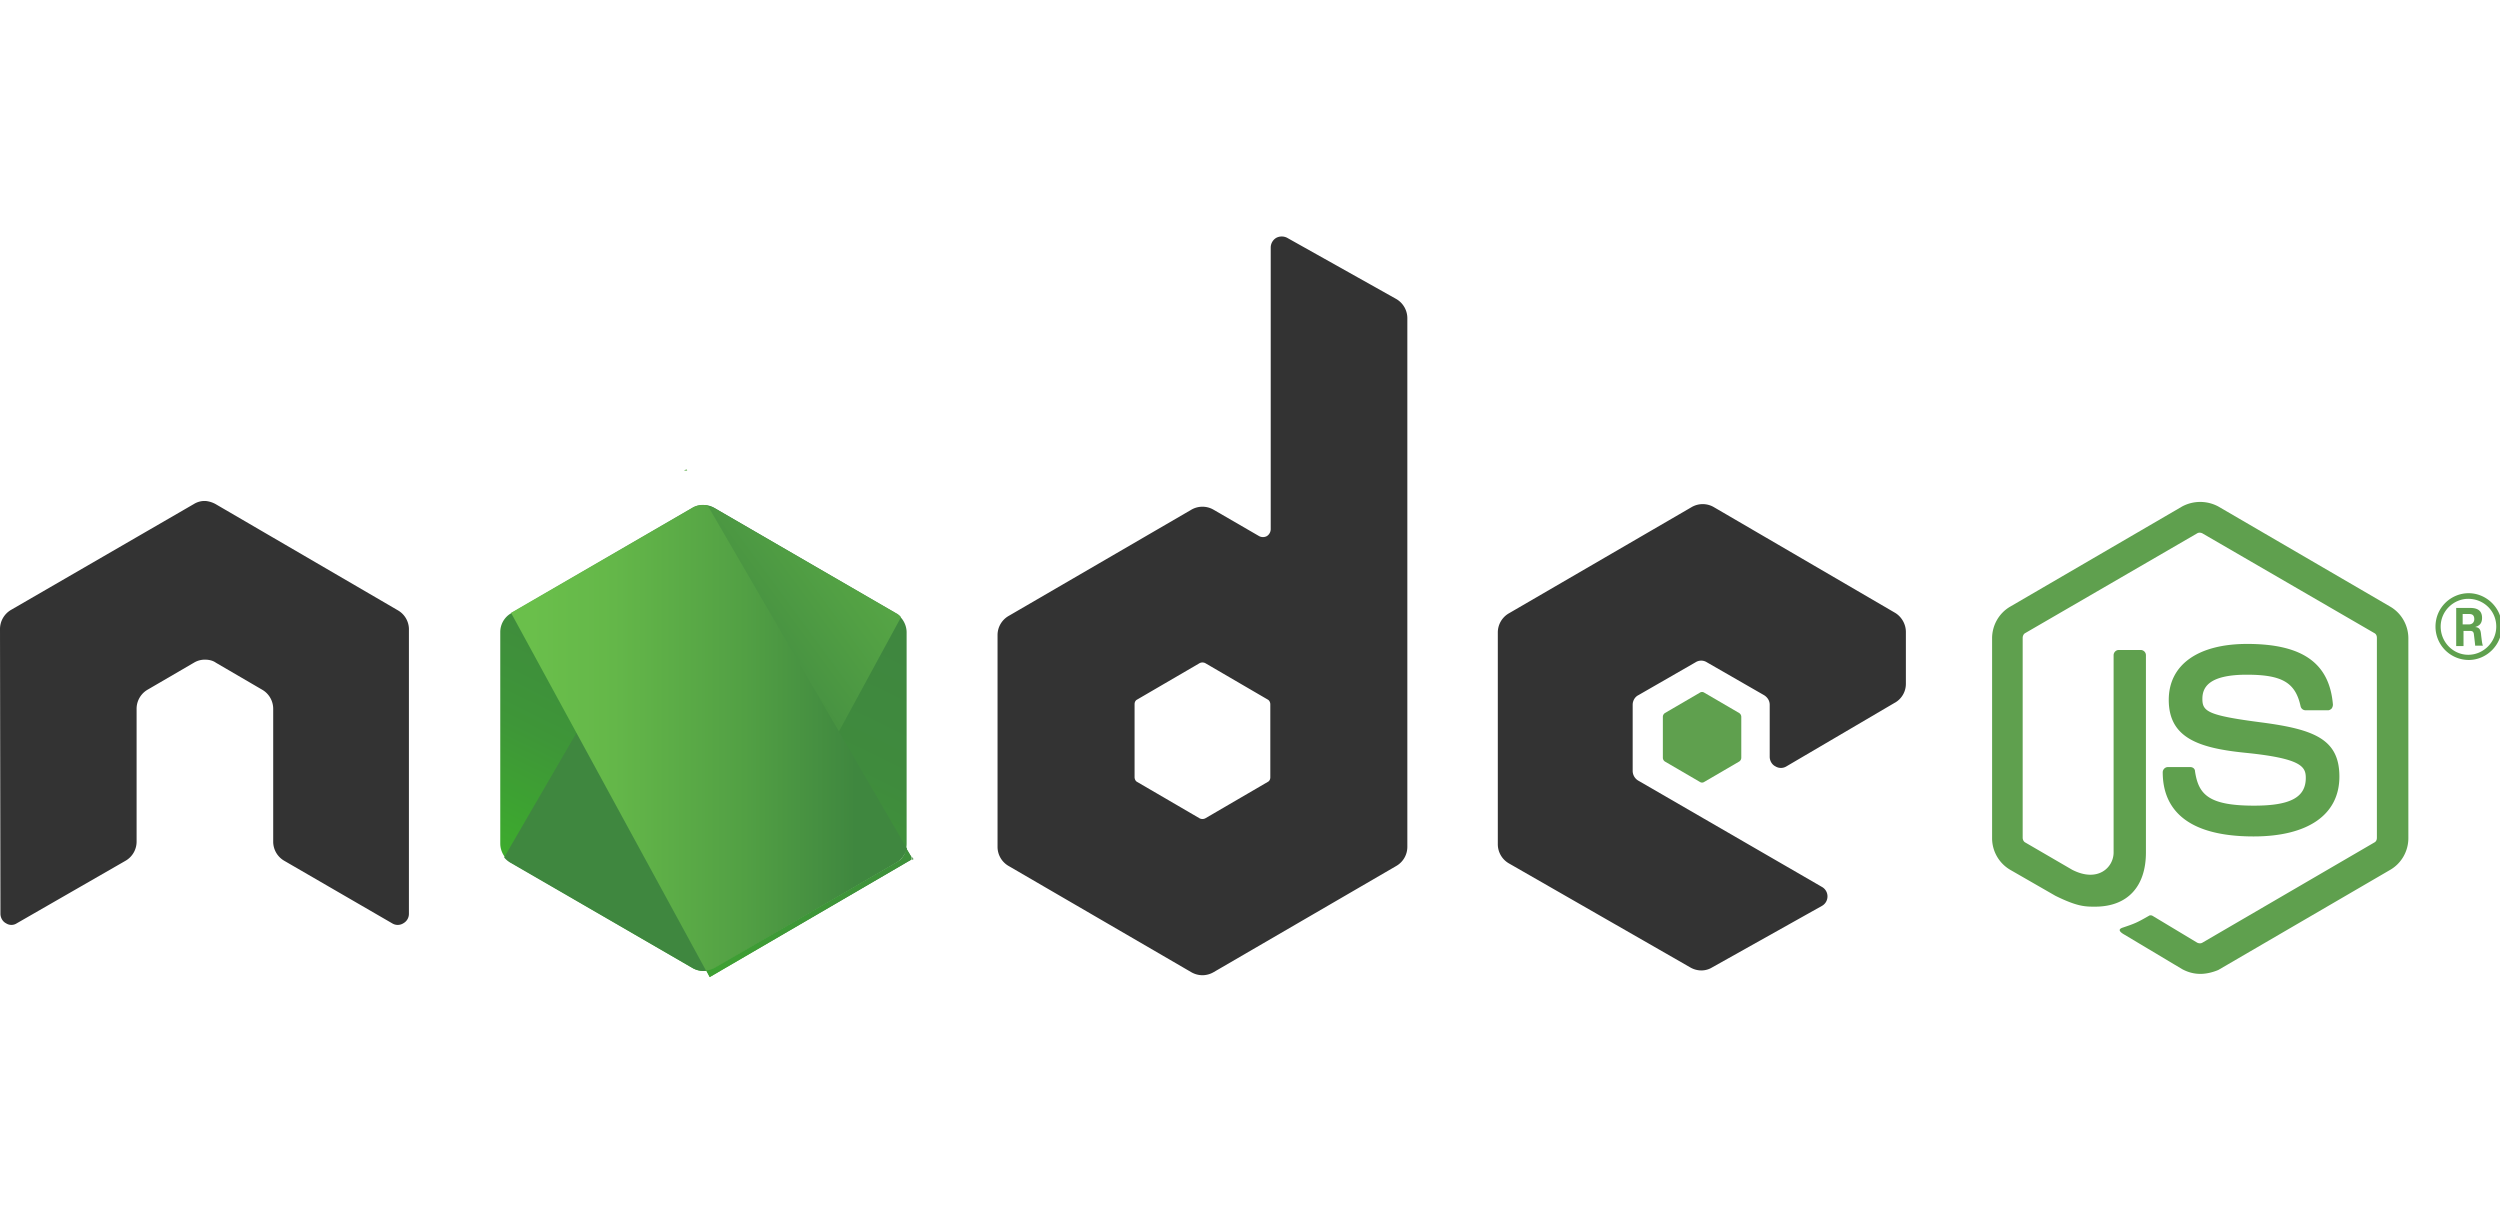 <svg class="css-13o7eu2" xmlns="http://www.w3.org/2000/svg" width="111" height="54" viewBox="0 0 111 33" fill="none"><g clip-path="url(#a)"><path d="M97.69 32.74c-.287 0-.555-.076-.804-.211l-2.544-1.52c-.383-.213-.192-.29-.077-.328.516-.174.612-.212 1.148-.52.057-.039.134-.02.191.02l1.952 1.174c.076.038.172.038.23 0l7.633-4.448c.077-.038.115-.115.115-.211V17.82c0-.096-.038-.173-.115-.212l-7.634-4.428c-.076-.038-.172-.038-.23 0l-7.633 4.428c-.077.039-.115.135-.115.212v8.875c0 .077.038.173.115.211l2.085 1.213c1.13.578 1.837-.096 1.837-.77v-8.759c0-.116.096-.231.23-.231h.975c.115 0 .23.096.23.231v8.76c0 1.52-.823 2.406-2.258 2.406-.44 0-.784 0-1.76-.482l-2.009-1.155a1.627 1.627 0 0 1-.803-1.405V17.84c0-.577.306-1.116.803-1.405l7.634-4.447a1.698 1.698 0 0 1 1.607 0l7.634 4.447c.497.289.804.828.804 1.405v8.875c0 .578-.307 1.117-.804 1.405l-7.634 4.447c-.23.097-.516.174-.803.174Z" fill="#5FA04E"/><path d="M100.062 26.638c-3.348 0-4.037-1.54-4.037-2.85 0-.115.096-.23.23-.23h.994c.115 0 .21.077.21.192.154 1.02.594 1.521 2.622 1.521 1.607 0 2.296-.366 2.296-1.232 0-.5-.192-.866-2.698-1.117-2.085-.211-3.386-.673-3.386-2.348 0-1.56 1.3-2.484 3.482-2.484 2.449 0 3.654.847 3.807 2.695a.313.313 0 0 1-.057.174c-.039.038-.096.077-.153.077h-1.014a.225.225 0 0 1-.211-.174c-.229-1.058-.822-1.405-2.391-1.405-1.76 0-1.97.616-1.97 1.078 0 .558.248.732 2.62 1.04 2.353.308 3.463.75 3.463 2.406 0 1.694-1.397 2.657-3.807 2.657ZM111.083 17.32c0 .809-.67 1.483-1.474 1.483a1.479 1.479 0 0 1-1.473-1.483c0-.847.689-1.482 1.473-1.482.785 0 1.474.654 1.474 1.482Zm-2.717 0c0 .693.555 1.252 1.224 1.252.689 0 1.244-.578 1.244-1.252 0-.693-.555-1.232-1.244-1.232-.65 0-1.224.54-1.224 1.232Zm.689-.828h.574c.191 0 .574 0 .574.443 0 .308-.192.366-.307.405.23.019.249.173.268.384.019.135.039.366.077.443h-.345c0-.077-.057-.5-.057-.52-.019-.096-.057-.134-.172-.134h-.287v.673h-.325v-1.694Zm.306.732h.248c.211 0 .249-.154.249-.231 0-.231-.153-.231-.249-.231h-.267v.462h.019Z" fill="#5FA04E"/><path fill-rule="evenodd" clip-rule="evenodd" d="M18.157 17.442a.98.98 0 0 0-.498-.848l-8.093-4.716a1.171 1.171 0 0 0-.44-.135H9.05a.906.906 0 0 0-.44.135L.497 16.575a.988.988 0 0 0-.497.867L.02 30.07c0 .174.095.347.248.424a.432.432 0 0 0 .478 0l4.821-2.772a.98.98 0 0 0 .498-.847v-5.91a.98.98 0 0 1 .497-.848l2.048-1.193a.922.922 0 0 1 .497-.135c.172 0 .344.039.478.135l2.047 1.194a.98.98 0 0 1 .498.847v5.91a.98.98 0 0 0 .497.847l4.783 2.772a.464.464 0 0 0 .498 0 .479.479 0 0 0 .248-.424V17.442ZM57.148.058a.524.524 0 0 0-.478 0 .502.502 0 0 0-.25.423v12.514a.37.37 0 0 1-.171.308.364.364 0 0 1-.345 0l-2.028-1.175a.981.981 0 0 0-.975 0l-8.113 4.717a.98.98 0 0 0-.497.847v9.414a.98.98 0 0 0 .498.847l8.111 4.716c.307.174.67.174.976 0l8.112-4.716a.98.98 0 0 0 .498-.847V3.638a.988.988 0 0 0-.498-.866L57.148.058Zm-.746 23.948c0 .097-.038.174-.115.212l-2.774 1.617a.282.282 0 0 1-.249 0l-2.774-1.617c-.077-.038-.115-.135-.115-.212v-3.234c0-.096.038-.173.115-.212l2.774-1.617a.282.282 0 0 1 .249 0l2.774 1.617c.077.039.115.135.115.212v3.234ZM84.143 20.695a.963.963 0 0 0 .478-.847v-2.29c0-.347-.191-.675-.478-.848l-8.055-4.697a.98.98 0 0 0-.975 0L67 16.729a.98.98 0 0 0-.497.847v9.414a.98.98 0 0 0 .497.847l8.055 4.62c.306.174.67.174.957 0l4.878-2.733a.479.479 0 0 0 .25-.424.479.479 0 0 0-.25-.423l-8.15-4.717a.502.502 0 0 1-.249-.423V20.79c0-.173.096-.346.25-.423l2.544-1.463a.465.465 0 0 1 .497 0l2.545 1.463c.153.096.248.25.248.423v2.31c0 .174.096.347.25.424a.464.464 0 0 0 .497 0l4.82-2.83Z" fill="#333"/><path fill-rule="evenodd" clip-rule="evenodd" d="M75.476 20.253a.173.173 0 0 1 .191 0l1.55.904a.202.202 0 0 1 .096.174v1.81a.202.202 0 0 1-.096.173l-1.55.904a.173.173 0 0 1-.191 0l-1.55-.904a.202.202 0 0 1-.095-.174v-1.81c0-.076.038-.134.095-.173l1.55-.904Z" fill="#5FA04E"/><path d="M31.72 12.051a.981.981 0 0 0-.975 0L22.69 16.73a.963.963 0 0 0-.478.848v9.375c0 .346.191.674.478.847l8.055 4.678c.306.173.67.173.976 0l8.054-4.678a.963.963 0 0 0 .479-.847v-9.376c0-.346-.192-.673-.479-.847l-8.054-4.678Z" fill="url(#b)"/><path d="m39.795 16.73-8.093-4.679a1.32 1.32 0 0 0-.249-.096l-9.069 15.613c.077.096.172.173.268.23l8.093 4.679c.23.135.497.173.746.096l8.514-15.67a.599.599 0 0 0-.21-.174Z" fill="url(#c)"/><path d="m30.478 10.338-.115.058h.153l-.038-.058Z" fill="url(#d)"/><path d="M39.795 27.8c.23-.136.401-.367.478-.617l-8.858-15.247c-.23-.038-.479-.02-.689.116L22.69 16.71l8.667 15.902c.115-.02.25-.058.364-.116l8.074-4.697Z" fill="url(#e)"/><path d="m40.56 27.645-.058-.097v.135l.058-.038Z" fill="url(#f)"/><path d="m39.795 27.799-8.074 4.678c-.114.058-.23.096-.363.115l.153.29 8.954-5.218v-.115l-.23-.385c-.019.27-.191.5-.44.635Z" fill="url(#g)"/><path d="m39.795 27.799-8.074 4.678c-.114.058-.23.096-.363.115l.153.29 8.954-5.218v-.115l-.23-.385c-.019.27-.191.5-.44.635Z" fill="url(#h)"/></g><defs><linearGradient id="b" x1="34.513" y1="15.535" x2="27.157" y2="30.448" gradientUnits="userSpaceOnUse"><stop stop-color="#3F873F"/><stop offset=".33" stop-color="#3F8B3D"/><stop offset=".637" stop-color="#3E9638"/><stop offset=".934" stop-color="#3DA92E"/><stop offset="1" stop-color="#3DAE2B"/></linearGradient><linearGradient id="c" x1="30.009" y1="23.359" x2="50.533" y2="8.288" gradientUnits="userSpaceOnUse"><stop offset=".138" stop-color="#3F873F"/><stop offset=".402" stop-color="#52A044"/><stop offset=".713" stop-color="#64B749"/><stop offset=".908" stop-color="#6ABF4B"/></linearGradient><linearGradient id="d" x1="21.917" y1="10.361" x2="40.555" y2="10.361" gradientUnits="userSpaceOnUse"><stop offset=".092" stop-color="#6ABF4B"/><stop offset=".287" stop-color="#64B749"/><stop offset=".598" stop-color="#52A044"/><stop offset=".862" stop-color="#3F873F"/></linearGradient><linearGradient id="e" x1="21.917" y1="22.261" x2="40.555" y2="22.261" gradientUnits="userSpaceOnUse"><stop offset=".092" stop-color="#6ABF4B"/><stop offset=".287" stop-color="#64B749"/><stop offset=".598" stop-color="#52A044"/><stop offset=".862" stop-color="#3F873F"/></linearGradient><linearGradient id="f" x1="21.916" y1="27.615" x2="40.555" y2="27.615" gradientUnits="userSpaceOnUse"><stop offset=".092" stop-color="#6ABF4B"/><stop offset=".287" stop-color="#64B749"/><stop offset=".598" stop-color="#52A044"/><stop offset=".862" stop-color="#3F873F"/></linearGradient><linearGradient id="g" x1="21.917" y1="30.035" x2="40.556" y2="30.035" gradientUnits="userSpaceOnUse"><stop offset=".092" stop-color="#6ABF4B"/><stop offset=".287" stop-color="#64B749"/><stop offset=".598" stop-color="#52A044"/><stop offset=".862" stop-color="#3F873F"/></linearGradient><linearGradient id="h" x1="43.271" y1="15.092" x2="31.661" y2="38.63" gradientUnits="userSpaceOnUse"><stop stop-color="#3F873F"/><stop offset=".33" stop-color="#3F8B3D"/><stop offset=".637" stop-color="#3E9638"/><stop offset=".934" stop-color="#3DA92E"/><stop offset="1" stop-color="#3DAE2B"/></linearGradient><clipPath id="a"><path fill="#fff" d="M0 0h111v33H0z"/></clipPath></defs></svg>